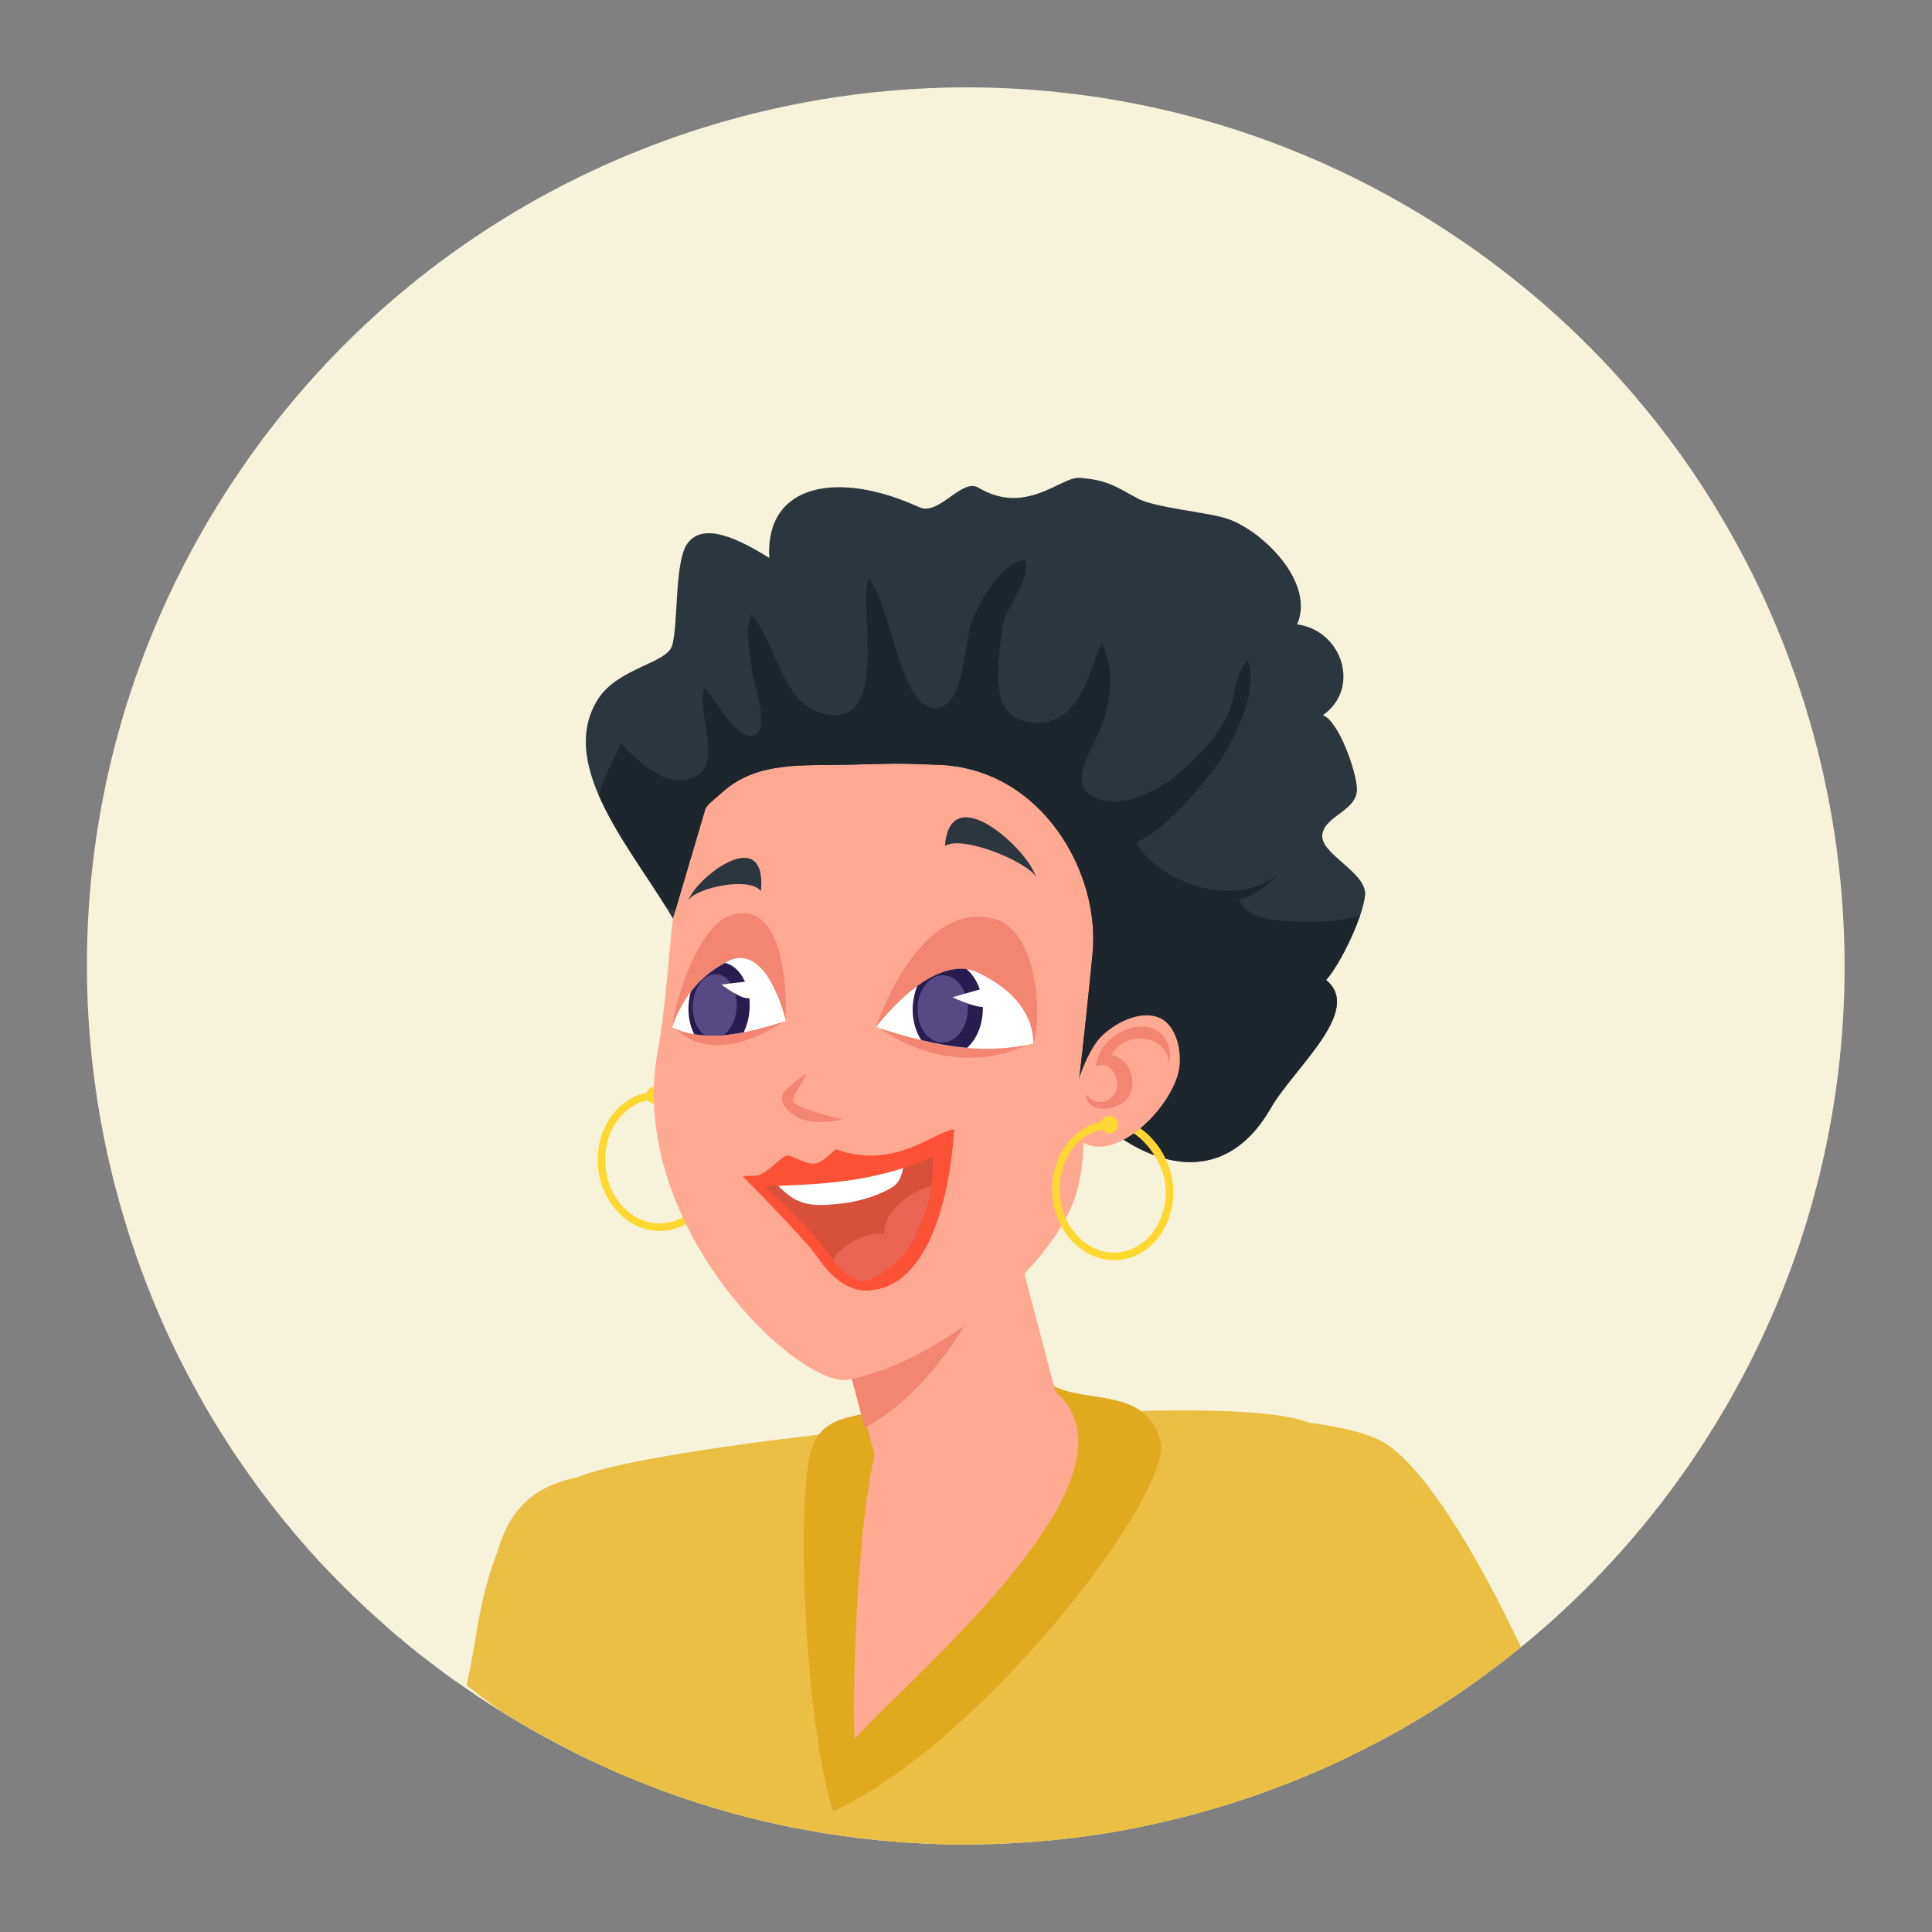 <?xml version="1.0" encoding="utf-8"?>
<!-- Generator: Adobe Illustrator 27.2.0, SVG Export Plug-In . SVG Version: 6.00 Build 0)  -->
<svg version="1.1" id="Layer_1" xmlns="http://www.w3.org/2000/svg" xmlns:xlink="http://www.w3.org/1999/xlink" x="0px" y="0px"
	 viewBox="0 0 171.51 171.51" style="enable-background:new 0 0 171.51 171.51;" xml:space="preserve">
<rect x="0" y="0" width="171.51" height="171.51" fill="#808080" stroke="none"/>
<style type="text/css">
	.st0{fill:#F7F2DA;}
	.st1{fill:#FBA479;}
	.st2{fill:#FFFFFF;}
	.st3{fill:#E1DFEA;}
	.st4{fill:#261411;}
	.st5{fill:#60312B;}
	.st6{fill:#EF7950;}
	.st7{fill:#60281F;}
	.st8{fill:#E8E6E6;}
	.st9{fill:#3A2827;}
	.st10{fill:#CCCCCC;}
	.st11{fill:#595857;}
	.st12{fill:#F28C5F;}
	.st13{fill:#E26939;}
	.st14{fill:#56413D;}
	.st15{fill:#44322E;}
	.st16{fill:#873421;}
	.st17{fill:#EA6CA0;}
	.st18{fill:#DB5290;}
	.st19{fill:#F48656;}
	.st20{fill:#82112F;}
	.st21{fill:#D85039;}
	.st22{fill:#574984;}
	.st23{fill:#291C51;}
	.st24{fill:#FC5135;}
	.st25{fill:#FFCC7B;}
	.st26{fill:#E8A749;}
	.st27{fill:#6D4A44;}
	.st28{fill:#D1E3E8;}
	.st29{fill:#FCFBFA;}
	.st30{fill:#4C4C4B;}
	.st31{fill:#686868;}
	.st32{fill:#FFB884;}
	.st33{fill:#EF9C62;}
	.st34{fill:#874410;}
	.st35{fill:#6D340D;}
	.st36{fill:#E89258;}
	.st37{fill:#3A2E26;}
	.st38{fill:#4C3F35;}
	.st39{opacity:0.1;}
	.st40{fill:#60120F;}
	.st41{fill:#F4F0ED;}
	.st42{fill:#E0312D;}
	.st43{fill:#F42F2F;}
	.st44{fill:#D31111;}
	.st45{fill:#DB9B19;}
	.st46{fill:#AF740B;}
	.st47{fill:#CC2121;}
	.st48{fill:#F74B4B;}
	.st49{fill:#FCF9E8;}
	.st50{opacity:0.5;fill:#827571;}
	.st51{fill:#665D5C;}
	.st52{fill:#4F4746;}
	.st53{fill:#5E3B2F;}
	.st54{fill:#492E27;}
	.st55{opacity:0.4;}
	.st56{fill:#443A36;}
	.st57{fill:#51415E;}
	.st58{fill:#066FB7;}
	.st59{fill:#066396;}
	.st60{fill:#0D8FD6;}
	.st61{fill:#FEAC74;}
	.st62{fill:#E3784C;}
	.st63{fill:#580801;}
	.st64{fill:#440502;}
	.st65{fill:#00ABB2;}
	.st66{fill:#008C8C;}
	.st67{fill:#914E34;}
	.st68{fill:#5B2E1D;}
	.st69{fill:#6A3221;}
	.st70{fill:#FAFAFC;}
	.st71{fill:#2B3B3F;}
	.st72{fill:#3F565B;}
	.st73{fill:#EF7348;}
	.st74{fill:#6F3D26;}
	.st75{fill:#BBBEBF;}
	.st76{fill:#D3D3D3;}
	.st77{fill:#939A9E;}
	.st78{fill:#F79C5E;}
	.st79{fill:#E07832;}
	.st80{fill:#604135;}
	.st81{fill:#EFEAE8;}
	.st82{fill:#4F3229;}
	.st83{fill:#1A3D3A;}
	.st84{fill:#E8E8E8;}
	.st85{fill:#0C83C4;}
	.st86{fill:#1B96EA;}
	.st87{fill:#B50F0F;}
	.st88{opacity:0.4;fill:#E89258;}
	.st89{fill:#26ACF7;}
	.st90{fill:#F45347;}
	.st91{fill:#FF3939;}
	.st92{fill:#686766;}
	.st93{fill:#5E5D5B;}
	.st94{fill:#424140;}
	.st95{fill:#E7E1CB;}
	.st96{fill:#D6CFBA;}
	.st97{fill:#CE5C37;}
	.st98{fill:#B74D30;}
	.st99{fill:#1B313D;}
	.st100{fill:#36474F;}
	.st101{fill:#29526D;}
	.st102{fill:#FCBD88;}
	.st103{fill:#FCA265;}
	.st104{fill:#496B7A;}
	.st105{fill:#B76049;}
	.st106{fill:#EDEDED;}
	.st107{fill:#7C7979;}
	.st108{fill:#EFE6E8;}
	.st109{fill:#B20D28;}
	.st110{fill:#346682;}
	.st111{fill:#AA0E28;}
	.st112{fill:#FF5050;}
	.st113{fill:#781A0E;}
	.st114{fill:#560904;}
	.st115{fill:#FF0B40;}
	.st116{fill:#BC0000;}
	.st117{fill:#FFD731;}
	.st118{fill:#EA6453;}
	.st119{fill:#602618;}
	.st120{fill:#A14F2A;}
	.st121{fill:#3A4E66;}
	.st122{fill:#EAE9EE;}
	.st123{opacity:0.3;fill:#3A4E66;}
	.st124{fill:#5E2701;}
	.st125{fill:#773000;}
	.st126{fill:#EA2F4A;}
	.st127{fill:#C41234;}
	.st128{fill:#F7F0F1;}
	.st129{fill:#F7A76F;}
	.st130{fill:#B24800;}
	.st131{fill:#8C3B03;}
	.st132{fill:#567391;}
	.st133{fill:#FF7271;}
	.st134{fill:#F75E5E;}
	.st135{fill:#700F28;}
	.st136{fill:#9E1533;}
	.st137{fill:#871231;}
	.st138{fill:#211B3A;}
	.st139{fill:#2E2951;}
	.st140{fill:#F28670;}
	.st141{fill:#F46060;}
	.st142{fill:#EBBF44;}
	.st143{fill:#E0A91E;}
	.st144{fill:#FFA992;}
	.st145{fill:#2C363F;}
	.st146{fill:#1D262D;}
	.st147{fill-rule:evenodd;clip-rule:evenodd;fill:#FFF5F5;}
	.st148{opacity:0.2;}
	.st149{fill:#7C4949;}
	.st150{fill:#F9AE7A;}
	.st151{fill:#FFF5F5;}
	.st152{fill:#C92727;}
	.st153{fill:#4C1B05;}
	.st154{fill:#592009;}
	.st155{opacity:0.4;fill:#592009;}
	.st156{fill:#3F1307;}
	.st157{fill:#664472;}
	.st158{fill:#473051;}
	.st159{fill:#352020;}
	.st160{opacity:0.3;fill:#7C4949;}
</style>
<g>
	<path class="st0" d="M151.68,127.41c-4.17,6.61-9.18,12.36-14.78,17.24c-0.62,0.53-1.24,1.06-1.88,1.57
		c-1.65,1.34-3.34,2.61-5.07,3.81c-2.25,1.54-4.56,2.96-6.94,4.25c-0.3,0.17-0.61,0.33-0.94,0.49c-0.03,0.01-0.06,0.04-0.1,0.05
		c-1.66,0.87-3.36,1.69-5.08,2.43c-1.18,0.52-2.38,1-3.58,1.44c-0.25,0.11-0.51,0.19-0.76,0.29c-1.39,0.52-2.79,0.98-4.21,1.41
		c-0.08,0.03-0.15,0.04-0.23,0.07c-2.4,0.71-4.83,1.31-7.29,1.81c-2.79,0.55-5.61,0.95-8.44,1.18c-0.48,0.05-0.94,0.08-1.42,0.11
		c-0.47,0.04-0.94,0.06-1.41,0.08c-0.75,0.05-1.49,0.07-2.25,0.08c-0.16,0.01-0.32,0.01-0.47,0.01c-0.21,0.01-0.42,0.01-0.63,0.01
		c-0.17,0.01-0.33,0.01-0.51,0.01c-0.33,0-0.67-0.01-1-0.01c-1.86-0.02-3.71-0.12-5.56-0.27c-2.61-0.22-5.21-0.57-7.81-1.06
		c-0.35-0.07-0.7-0.14-1.05-0.19c-0.06-0.01-0.12-0.04-0.18-0.04c-0.28-0.06-0.56-0.12-0.85-0.18c-3.22-0.69-6.41-1.6-9.57-2.72
		c-1.35-0.48-2.69-1-4.02-1.56c-0.01-0.01-0.03-0.01-0.04-0.02c-0.43-0.17-0.84-0.35-1.27-0.54c-0.1-0.04-0.19-0.09-0.29-0.14
		c-0.62-0.27-1.23-0.56-1.85-0.84c-0.63-0.31-1.25-0.61-1.87-0.94c-0.05-0.02-0.11-0.05-0.16-0.08c-0.32-0.16-0.65-0.34-0.97-0.51
		c-0.03-0.01-0.07-0.03-0.09-0.05c-0.05-0.02-0.09-0.05-0.14-0.08c-0.34-0.17-0.67-0.35-1-0.53c-0.19-0.11-0.39-0.22-0.58-0.33
		c-0.45-0.25-0.9-0.51-1.35-0.78c-0.19-0.12-0.38-0.22-0.57-0.35c-0.07-0.04-0.14-0.08-0.22-0.13c-0.27-0.17-0.55-0.33-0.82-0.5
		c-0.12-0.07-0.23-0.14-0.35-0.22c-0.48-0.3-0.96-0.61-1.42-0.93l-0.07-0.04c-0.22-0.13-0.43-0.27-0.63-0.43
		c-0.27-0.17-0.53-0.34-0.78-0.53c-0.03-0.01-0.06-0.04-0.09-0.06c-0.11-0.08-0.21-0.15-0.31-0.22c-0.26-0.18-0.51-0.35-0.77-0.53
		c-0.02-0.01-0.04-0.03-0.05-0.04c-0.61-0.43-1.2-0.87-1.78-1.33c-0.38-0.29-0.76-0.58-1.13-0.87c-0.45-0.36-0.9-0.73-1.34-1.1
		c-0.06-0.06-0.14-0.12-0.21-0.17c-0.62-0.51-1.23-1.05-1.83-1.6c-0.48-0.42-0.95-0.85-1.41-1.29c-1.23-1.14-2.4-2.32-3.54-3.53
		c-0.01-0.01-0.03-0.02-0.04-0.04c-0.87-0.92-1.7-1.86-2.51-2.82c-1.17-1.39-2.3-2.82-3.37-4.28c-0.87-1.2-1.73-2.42-2.53-3.66
		c-0.01-0.03-0.02-0.04-0.04-0.07c-0.87-1.34-1.7-2.7-2.47-4.09c-0.09-0.15-0.19-0.32-0.27-0.5c-0.55-0.96-1.05-1.94-1.55-2.93
		c-0.32-0.66-0.64-1.3-0.95-1.96c-1.06-2.3-2.01-4.64-2.85-7.03c-0.38-1.1-0.75-2.21-1.08-3.34c-0.03-0.09-0.06-0.17-0.08-0.27
		c-0.06-0.23-0.14-0.45-0.21-0.69c-0.18-0.63-0.35-1.26-0.52-1.89c-5.25-20.15-2.47-42.35,9.54-61.34
		C42.84,7.68,91.01-3.18,127.41,19.83C163.83,42.83,174.69,91,151.68,127.41z"/>
	<g>
		<g>
			<g>
				<g>
					<path class="st142" d="M68.61,136.3c-0.09,4.35-3.17,12.52-8.92,22.97c-1.35-0.48-2.69-1-4.02-1.56
						c-0.01-0.01-0.03-0.01-0.04-0.02c-0.43-0.17-0.84-0.35-1.27-0.54c-0.1-0.04-0.19-0.09-0.29-0.14
						c-0.62-0.27-1.23-0.56-1.85-0.84c-0.63-0.31-1.25-0.61-1.87-0.94c-0.05-0.02-0.11-0.05-0.16-0.08
						c-0.32-0.16-0.65-0.34-0.97-0.51c-0.03-0.01-0.07-0.03-0.09-0.05c-0.05-0.02-0.09-0.05-0.14-0.08c-0.34-0.17-0.67-0.35-1-0.53
						c-0.19-0.11-0.39-0.22-0.58-0.33c-0.45-0.25-0.9-0.51-1.35-0.78c-0.19-0.12-0.38-0.22-0.57-0.35
						c-0.07-0.04-0.14-0.08-0.22-0.13c-0.27-0.17-0.55-0.33-0.82-0.5c-0.64-0.46-1.26-0.91-1.86-1.38c-0.39-0.3-0.79-0.61-1.18-0.91
						c0.02-0.06,0.03-0.13,0.05-0.19c0.3-1.31,0.54-2.65,0.76-4.01c0.4-2.56,0.94-5,1.78-7.21c0.61-1.6,1.34-5.88,7.21-7.03
						c1.76-0.35,3.99-0.41,6.82-0.04l4.34,2.12L68.61,136.3z"/>
				</g>
				<g>
					<path class="st143" d="M68.61,136.3c-0.09,4.35-3.17,12.52-8.92,22.97c-1.35-0.48-2.69-1-4.02-1.56
						c-0.01-0.01-0.03-0.01-0.04-0.02c1.06-2.13,2.04-4.3,2.94-6.49c1.96-4.77,3.81-10.22,3.9-15.44c0.02-0.66,0-1.53-0.09-2.51
						L68.61,136.3z"/>
				</g>
			</g>
		</g>
		<path class="st142" d="M122.69,151.95c-0.07,0.31-0.13,0.63-0.19,0.95c-0.13,0.62-0.27,1.24-0.42,1.87
			c-0.03,0.01-0.06,0.04-0.1,0.05c-1.66,0.87-3.36,1.69-5.08,2.43c-1.18,0.52-2.38,1-3.58,1.44c-0.25,0.11-0.51,0.19-0.76,0.29
			c-1.39,0.52-2.79,0.98-4.21,1.41c-0.08,0.03-0.15,0.04-0.23,0.07c-2.4,0.71-4.83,1.31-7.29,1.81c-2.79,0.55-5.61,0.95-8.44,1.18
			c-0.48,0.05-0.94,0.08-1.42,0.11c-0.47,0.04-0.94,0.06-1.41,0.08c-0.75,0.05-1.49,0.07-2.25,0.08c-0.16,0.01-0.32,0.01-0.47,0.01
			c-0.21,0.01-0.42,0.01-0.63,0.01c-0.17,0.01-0.33,0.01-0.51,0.01c-0.33,0-0.67-0.01-1-0.01c-1.86-0.02-3.71-0.12-5.56-0.27
			c-2.61-0.22-5.21-0.57-7.81-1.06c-0.35-0.07-0.7-0.14-1.05-0.19c-0.06-0.01-0.12-0.04-0.18-0.04c-0.28-0.06-0.56-0.12-0.85-0.18
			c-3.22-0.69-6.41-1.6-9.57-2.72c-1.35-0.48-2.69-1-4.02-1.56c-0.01-0.01-0.03-0.01-0.04-0.02c-0.43-0.17-0.84-0.35-1.27-0.54
			c-0.1-0.04-0.19-0.09-0.29-0.14c-0.62-0.27-1.23-0.56-1.85-0.84c0.8-8.66,0.27-16.85-1.91-24.2c-0.08-0.25,0.25-0.53,0.9-0.81
			c2.75-1.2,11.36-2.64,21.5-3.81c1.42-0.16,2.86-0.32,4.33-0.47c0.51-0.05,1-0.1,1.51-0.14c5.23-0.52,10.63-0.94,15.68-1.22
			c0.32-0.01,0.65-0.03,0.97-0.05h0.01c2.11-0.1,4.14-0.17,6.07-0.22c0.69-0.02,1.37-0.04,2.04-0.04c2.84-0.04,5.39,0.01,7.51,0.16
			c0,0,0,0,0.01,0c2.2,0.16,3.94,0.41,5.05,0.8c0.13,0.04,0.26,0.09,0.38,0.14h0.02C124.21,129.4,125.07,139.89,122.69,151.95z"/>
		<path class="st143" d="M103.02,127.93c-1.3-4.85-6.65-3.29-9.54-4.93l-13.25,1.47c-3.52,1.67-7.31,0.52-8.3,4.58
			c-1.22,4.99-0.48,23.75,2.03,31.75C87.63,154.41,104.2,132.32,103.02,127.93z"/>
		<g>
			<g>
				<path class="st142" d="M135.02,146.22c-1.65,1.34-3.34,2.61-5.07,3.81c-2.25,1.54-4.56,2.96-6.94,4.25
					c-0.3,0.17-0.61,0.33-0.94,0.49c-0.03,0.01-0.06,0.04-0.1,0.05c-1.66,0.87-3.36,1.69-5.08,2.43c-0.61-0.7-1.25-1.38-1.9-2.07
					c-1.8-1.88-3.42-3.78-4.67-5.78c-2.51-3.99-3.56-18.27-1.7-23.63l0.01-0.01c0,0,3.78,0.04,7.61,0.54h0.02
					c2.56,0.34,5.14,0.89,6.61,1.77C125.98,129.94,130.35,136.36,135.02,146.22z"/>
			</g>
		</g>
	</g>
	<polygon class="st144" points="94.36,126.04 77.95,130.37 75.99,122.95 70.84,103.42 68.74,95.47 85.15,91.15 85.3,91.72 
		88.25,102.88 	"/>
	<path class="st140" d="M89,106.63c-0.29,10.29-8.61,18.5-12.25,20.08l-5.15-19.53l14.46-11.71L89,106.63z"/>
	<g>
		<g>
			<path class="st117" d="M58.91,109.26c-2.96,0.22-5.57-2.36-5.83-5.76c-0.26-3.4,1.94-6.35,4.89-6.58l0.05,0.67
				c-2.59,0.2-4.51,2.82-4.28,5.86c0.23,3.03,2.52,5.34,5.11,5.15c2.59-0.2,4.51-2.82,4.28-5.86c-0.14-1.84-1.44-3.81-2.83-4.73
				l0.57-0.44c1.56,1.04,2.77,3.08,2.93,5.12C64.06,106.09,61.86,109.04,58.91,109.26z"/>
			<path class="st117" d="M58.91,97.17c0.03,0.43-0.29,0.8-0.71,0.83c-0.43,0.03-0.8-0.29-0.83-0.71c-0.03-0.43,0.29-0.8,0.71-0.83
				C58.51,96.42,58.88,96.74,58.91,97.17z"/>
		</g>
		<path class="st144" d="M92.72,63.18c-3.6-3.3-22.43-5.81-28.48,3.27c-5.16,7.75-4.21,17.73-5.86,26.89
			c-2.79,15.49,12.58,29.96,16.94,29.13c7.6-1.43,16.95-9.03,19.7-15.13c2.05-4.54,0.58-9.27,1.61-14.22
			C98.74,83.02,100.7,70.48,92.72,63.18z"/>
		<g>
			<path class="st140" d="M88.42,81.62c-6.88-2.04-10.65,9.54-10.65,9.54c4.56,1.52,9.16,2.59,13.97,1.48
				C92.62,89.74,91.87,82.64,88.42,81.62z"/>
			<path class="st140" d="M87.98,84.83c-4.04-2.19-10.19,6.2-10.19,6.2c2.1,1.7,7.94,4.66,13.97,1.42
				C91.8,89.52,91.15,86.56,87.98,84.83z"/>
			<path class="st2" d="M91.73,92.64c-1.99,0.46-3.95,0.55-5.88,0.39c-1.37-0.12-2.72-0.36-4.07-0.69
				c-1.34-0.32-2.68-0.73-4.01-1.17c0,0,1.58-2.12,3.68-3.64c1.34-0.97,2.88-1.69,4.38-1.48c0.35,0.05,0.7,0.15,1.04,0.32
				C90.06,87.9,91.72,90.12,91.73,92.64z"/>
			<g>
				<path class="st23" d="M87.25,89.64c-0.03,1.41-0.58,2.65-1.4,3.38c-1.37-0.12-2.72-0.36-4.07-0.69
					c-0.49-0.75-0.78-1.74-0.76-2.82c0.02-0.72,0.17-1.41,0.42-1.99c1.34-0.97,2.88-1.69,4.38-1.48
					C86.7,86.8,87.28,88.13,87.25,89.64z"/>
				<path class="st22" d="M85.92,89.61c-0.03,1.65-1.06,2.96-2.3,2.94c-1.23-0.02-2.21-1.38-2.17-3.03c0.03-1.65,1.06-2.96,2.3-2.94
					C84.98,86.61,85.95,87.97,85.92,89.61z"/>
				<path class="st2" d="M87.87,87.58l-3.31,0.95c0,0,2.62,1.27,3.28,0.75C88.17,89.01,87.87,87.58,87.87,87.58z"/>
			</g>
		</g>
		<g>
			<path class="st140" d="M64.82,81.27c5.52-1.8,4.94,9.36,4.94,9.36c-3.65,1.19-7.17,1.94-10.1,0.59
				C60.01,88.39,62.11,82.16,64.82,81.27z"/>
			<path class="st140" d="M64.85,83.96c3.51-1.87,4.94,6.54,4.94,6.54c-2.02,1.51-7.02,3.99-10.09,0.54
				C60.65,88.22,62.09,85.42,64.85,83.96z"/>
			<path class="st2" d="M69.76,90.63c-1.27,0.41-2.52,0.77-3.73,1.01c-0.62,0.12-1.23,0.21-1.83,0.26
				c-0.54,0.04-1.07,0.06-1.59,0.02c-0.33-0.02-0.66-0.06-0.98-0.11c-0.68-0.11-1.34-0.31-1.97-0.6c0.39-1.12,0.93-2.2,1.66-3.17
				c0.77-1.01,1.76-1.9,3.04-2.57c0.11-0.06,0.23-0.12,0.35-0.18C68.16,83.66,69.76,90.63,69.76,90.63z"/>
			<g>
				<path class="st23" d="M66.51,89.97c-0.08,0.62-0.25,1.19-0.49,1.67c-0.62,0.12-1.23,0.21-1.83,0.26
					c-0.54,0.04-1.07,0.06-1.59,0.02c-0.33-0.02-0.66-0.06-0.98-0.11c-0.41-0.82-0.6-1.88-0.46-2.98c0.04-0.27,0.09-0.53,0.16-0.78
					c0.77-1.01,1.76-1.9,3.04-2.57C65.82,85.81,66.78,87.81,66.51,89.97z"/>
				<path class="st22" d="M65.39,89.55c0,0.06-0.01,0.11-0.02,0.17c-0.12,0.99-0.58,1.79-1.18,2.18c-0.54,0.04-1.07,0.06-1.59,0.02
					c-0.77-0.5-1.24-1.72-1.07-3.01c0.2-1.55,1.21-2.63,2.27-2.41c0.77,0.17,1.35,0.98,1.53,2.01
					C65.4,88.84,65.42,89.19,65.39,89.55z"/>
				<path class="st2" d="M66.79,87.07l-2.75,0.33c0,0,1.98,1.52,2.56,1.16C66.89,88.38,66.79,87.07,66.79,87.07z"/>
			</g>
		</g>
		<g>
			<g>
				<path class="st140" d="M70.5,96.12c-0.81,0.68-1.62,1.18-0.66,2.33c1.35,1.6,3.95,1.16,5.01,0.9c-0.65-0.11-3.53-0.77-4.37-1.48
					C69.9,97.38,73.19,93.87,70.5,96.12z"/>
			</g>
		</g>
		<g>
			<path class="st140" d="M67.33,106.54l-0.2-0.04C67.2,106.52,67.26,106.53,67.33,106.54z"/>
		</g>
		<g>
			<path class="st140" d="M67.74,106.69l-0.22,0.03C67.52,106.79,67.62,106.75,67.74,106.69z"/>
		</g>
		<g>
			<path class="st21" d="M66.8,104.81l-0.12,0.01c0.07,0.14,4.8,4.35,6.22,6.4c1,1.45,2.52,3.17,4.56,2.79
				c5.14-0.95,5.19-10.16,6.22-12.3C82.61,103.93,69.64,104.87,66.8,104.81z"/>
			<path class="st118" d="M78.52,109.57c-0.44-0.18-1.28,0-1.71,0.15c-0.84,0.3-1.7,0.77-2.33,1.41c-0.25,0.25-0.83,1.12-0.74,1.5
				c0.09,0.39,0.83,0.71,1.12,0.91c0.69,0.48,1.48,0.53,2.32,0.44c1.41-0.16,2.2-0.81,2.9-2.03c0.41-0.71,0.69-1.48,1.16-2.13
				l1.96-4.6C81.26,105.38,78.32,107.46,78.52,109.57z"/>
			<path class="st2" d="M68.18,104.15c0.48,0.79,1.26,1.52,1.93,2.02c1.33,0.98,2.85,0.86,4.5,0.68c1.55-0.17,3.15-0.63,4.46-1.37
				c0.92-0.52,1.02-1.37,1.2-2.25L68.18,104.15z"/>
			<path class="st24" d="M84.66,100.29c0,0.01-0.01,0.01-0.01,0.01c-0.32,0.47-2.31,1.62-5.25,2.56c-0.69,0.22-1.44,0.43-2.23,0.61
				c-0.01,0-0.01,0-0.02,0c-0.01,0-0.01,0-0.01,0c-0.01,0-0.01,0.01-0.02,0.01h-0.01c-0.4,0.09-0.82,0.17-1.24,0.25
				c-0.9,0.17-1.86,0.3-2.85,0.37c-0.12,0.01-0.26,0.02-0.4,0.03c-0.49,0.04-1.02,0.06-1.55,0.09c-0.94,0.04-1.91,0.09-2.75,0.12
				H68.3c-0.38,0.01-0.73,0.02-1.05,0.03h-0.01c-0.8,0.03-1.32,0.04-1.32,0.04s5.53,5.57,6.58,7.1c0.09,0.14,0.22,0.31,0.37,0.52
				l0.01,0.01c0.1,0.14,0.22,0.29,0.35,0.45c0.83,0.99,2.19,2.2,3.94,2.07c0.12,0,0.25-0.03,0.39-0.05c1.03-0.14,1.9-0.58,2.65-1.21
				c4.15-3.51,4.48-13.02,4.48-13.02C84.67,100.26,84.67,100.27,84.66,100.29z M82.17,107.62c-0.31,1.04-0.79,2.12-1.48,3.11
				c0,0.01-0.01,0.01-0.01,0.01l-0.01,0.01c-0.38,0.53-0.8,1.03-1.33,1.49c-0.56,0.5-1.22,0.94-1.98,1.3
				c-1.09,0.52-2.24-0.22-3.41-1.68c-0.22-0.28-0.44-0.58-0.67-0.91c-0.18-0.27-0.42-0.57-0.7-0.9c-0.11-0.13-0.22-0.27-0.35-0.4
				c-1.33-1.49-3.25-3.31-4.38-4.36c0.36-0.01,0.77-0.01,1.21-0.02h0.01c0.67-0.02,1.43-0.06,2.22-0.1
				c0.58-0.03,1.18-0.07,1.78-0.12l0.27-0.03c0.35-0.03,0.69-0.06,1.02-0.1c1.7-0.19,3.17-0.49,4.4-0.81
				c0.51-0.14,0.95-0.27,1.37-0.4h0.01c1.26-0.4,2.18-0.79,2.7-1.04c-0.03,0.17,0.01,1.21-0.19,2.63v0.01
				c-0.09,0.7-0.25,1.49-0.5,2.3C82.18,107.61,82.17,107.62,82.17,107.62z"/>
			<g>
				<path class="st140" d="M66.81,104.43l-0.14-0.03C66.71,104.42,66.75,104.42,66.81,104.43z"/>
				<path class="st24" d="M74.19,102.02c-0.46,0.4-1.02,0.99-1.59,1.21c-0.57,0.22-1.23-0.1-1.77-0.33
					c-0.95-0.4-0.97-0.48-1.75,0.19c-0.48,0.42-1.56,1.41-2.27,1.35l2.49,0.49c0.13,0.18,1.46-0.11,1.84-0.14
					c0.82-0.06,1.64-0.12,2.47-0.19c0.95-0.07,1.87-0.22,2.81-0.33c0.68-0.08,7.14-1.28,8.27-4.01
					C83.03,100.38,79.42,103.94,74.19,102.02z"/>
			</g>
		</g>
		<path class="st145" d="M61.25,79.61l-0.21,0.35c0.87-1.24,5.58-2.14,6.51-0.85C68.07,73.33,62.41,77.43,61.25,79.61z"/>
		<path class="st145" d="M91.82,77.49l0.2,0.41c-0.87-1.48-6.69-3.79-8.13-2.8C84.33,69.24,90.76,74.99,91.82,77.49z"/>
		<g>
			<path class="st145" d="M121.18,79.49c-0.05,0.49-0.21,1.11-0.44,1.8c-0.71,2.06-2.08,4.68-3.02,5.71
				c3.32,2.73-2.81,7.74-4.92,11.39c-6.23,10.8-17.33,0.15-17.12-1.57c0.48-3.94,0.91-8.1,1.31-12.15
				c0.72-7.2-4.52-16.43-13.65-16.77c-4.27-0.16-3.76-0.11-8.01-0.01c-4.04,0.1-8.12-0.33-11.19,2.43c-0.54,0.49-1.36,1.1-1.51,1.45
				l-2.7,9.14l-0.19,0.64c-0.19-0.33-0.39-0.66-0.6-1c-1.89-3.06-4.5-6.52-5.98-9.93c-1.29-2.96-1.73-5.89-0.11-8.5
				c1.77-2.86,6.17-3.19,6.63-4.85c0.54-1.96,0.19-7.37,1.33-9c1.41-2.01,4.61-0.4,7.28,1.26c-0.37-6.66,6.17-7.78,13.32-4.5
				c1.74,0.8,3.77-2.62,5.24-1.74c4.25,2.53,7.32-0.99,8.99-0.87c2.36,0.17,3.16,0.73,5.14,1.82c1.56,0.86,6.39,1.23,8.09,1.85
				c3.1,1.12,7.69,5.64,6.08,9.34c4.01,0.53,5.68,5.68,2.29,8.06c1.44,0.56,2.93,4.95,3.02,6.45c0.12,2-2.71,2.39-3.06,4.06
				C117.03,75.78,121.39,77.41,121.18,79.49z"/>
			<path class="st146" d="M117.72,86.99c3.32,2.73-2.81,7.74-4.92,11.39c-6.23,10.8-17.33,0.15-17.12-1.57
				c0.48-3.94,0.91-8.1,1.31-12.15c0.72-7.2-4.52-16.43-13.65-16.77c-4.27-0.16-3.76-0.11-8.01-0.01c-4.04,0.1-8.12-0.33-11.19,2.43
				c-0.54,0.49-1.36,1.1-1.51,1.45l-2.7,9.14c0.02-0.12-0.29-0.23-0.79-0.37c-1.89-3.06-4.5-6.52-5.98-9.93
				c0.41-1.34,1.06-2.86,2.01-4.6c1.35,1.61,4.37,4.29,6.74,2.84c2.13-1.3-0.06-5.64,0.61-7.77c0.77,0.62,3.39,5.72,4.84,3.83
				c0.76-1-0.53-4.34-0.63-5.5c-0.12-1.36-0.65-3.58-0.03-4.82c2.16,2.39,2.68,7.64,6.08,8.69c6.37,1.95,3.43-9.31,4.31-11.87
				c1.98,1.91,2.75,11.69,6.03,11.46c2.52-0.18,2.46-5.79,3.12-7.6c0.68-1.83,2.66-5.35,4.76-5.58c0.55,1.93-1.78,4.1-2.04,6.17
				c-0.21,1.7-0.8,5.55,0.33,7.08c1.03,1.39,3.29,1.54,4.68,0.78c2.29-1.26,2.8-4.45,3.83-6.61c1.26,2.54,0.81,5.46-0.28,7.99
				c-0.75,1.73-2.68,4.5-0.41,5.66c2.59,1.31,6.18-0.79,8.07-2.55c1.53-1.43,3.17-3.13,3.96-5.14c0.6-1.53,0.47-3.15,1.6-4.43
				c1.18,2.71-1.53,7.91-3.17,9.93c-1.92,2.36-3.99,4.9-6.73,6.25c2.24,3.67,8.86,5.91,12.61,2.78c-0.76,0.94-2.3,2.1-3.49,2.24
				c0.93,2.33,5,1.92,6.98,1.97c1.16,0.03,2.49-0.15,3.79-0.53C120.03,83.35,118.66,85.96,117.72,86.99z"/>
		</g>
		<g>
			<g>
				<path class="st144" d="M102.91,90.35c-1.74-0.74-4.03,0.54-5.16,1.68c-1.65,1.66-3.69,7.69-1.89,9.17
					c2.88,2.37,8.18-2.77,8.81-6.28C104.93,93.45,104.49,91.02,102.91,90.35z"/>
				<path class="st140" d="M103.89,93.49c-0.6-4.17-6.41-2.21-6.58,1.21c1.26-0.7,2.18,1.13,1.77,2.16
					c-0.45,1.15-2.08,1.33-2.69,0.24c0.06,1.87,2.76,1.53,3.64,0.47c1.09-1.32,0.33-3.53-1.33-3.93c1.15-2.26,5.04-1.79,5.07,0.89
					L103.89,93.49z"/>
			</g>
			<g>
				<path class="st117" d="M99.25,111.86c-2.96,0.22-5.57-2.36-5.83-5.77c-0.26-3.4,1.94-6.35,4.89-6.58l0.05,0.67
					c-2.59,0.2-4.51,2.82-4.28,5.86c0.23,3.03,2.52,5.34,5.11,5.15c2.59-0.2,4.51-2.82,4.28-5.86c-0.14-1.84-1.44-3.81-2.83-4.73
					l0.57-0.44c1.56,1.04,2.77,3.08,2.93,5.12C104.4,108.69,102.21,111.64,99.25,111.86z"/>
				<path class="st117" d="M99.26,99.77c0.03,0.43-0.29,0.8-0.71,0.83c-0.43,0.03-0.8-0.29-0.83-0.71c-0.03-0.43,0.29-0.8,0.71-0.83
					C98.85,99.02,99.22,99.34,99.26,99.77z"/>
			</g>
		</g>
	</g>
	<path class="st144" d="M93.36,123.26c-1.78-1.37-5.66-2.37-7.57-1.44l-7.05,4.66c-2.39,2.55-3.16,22.41-2.87,27.9
		C80.46,149.09,102.97,130.66,93.36,123.26z"/>
</g>
</svg>
